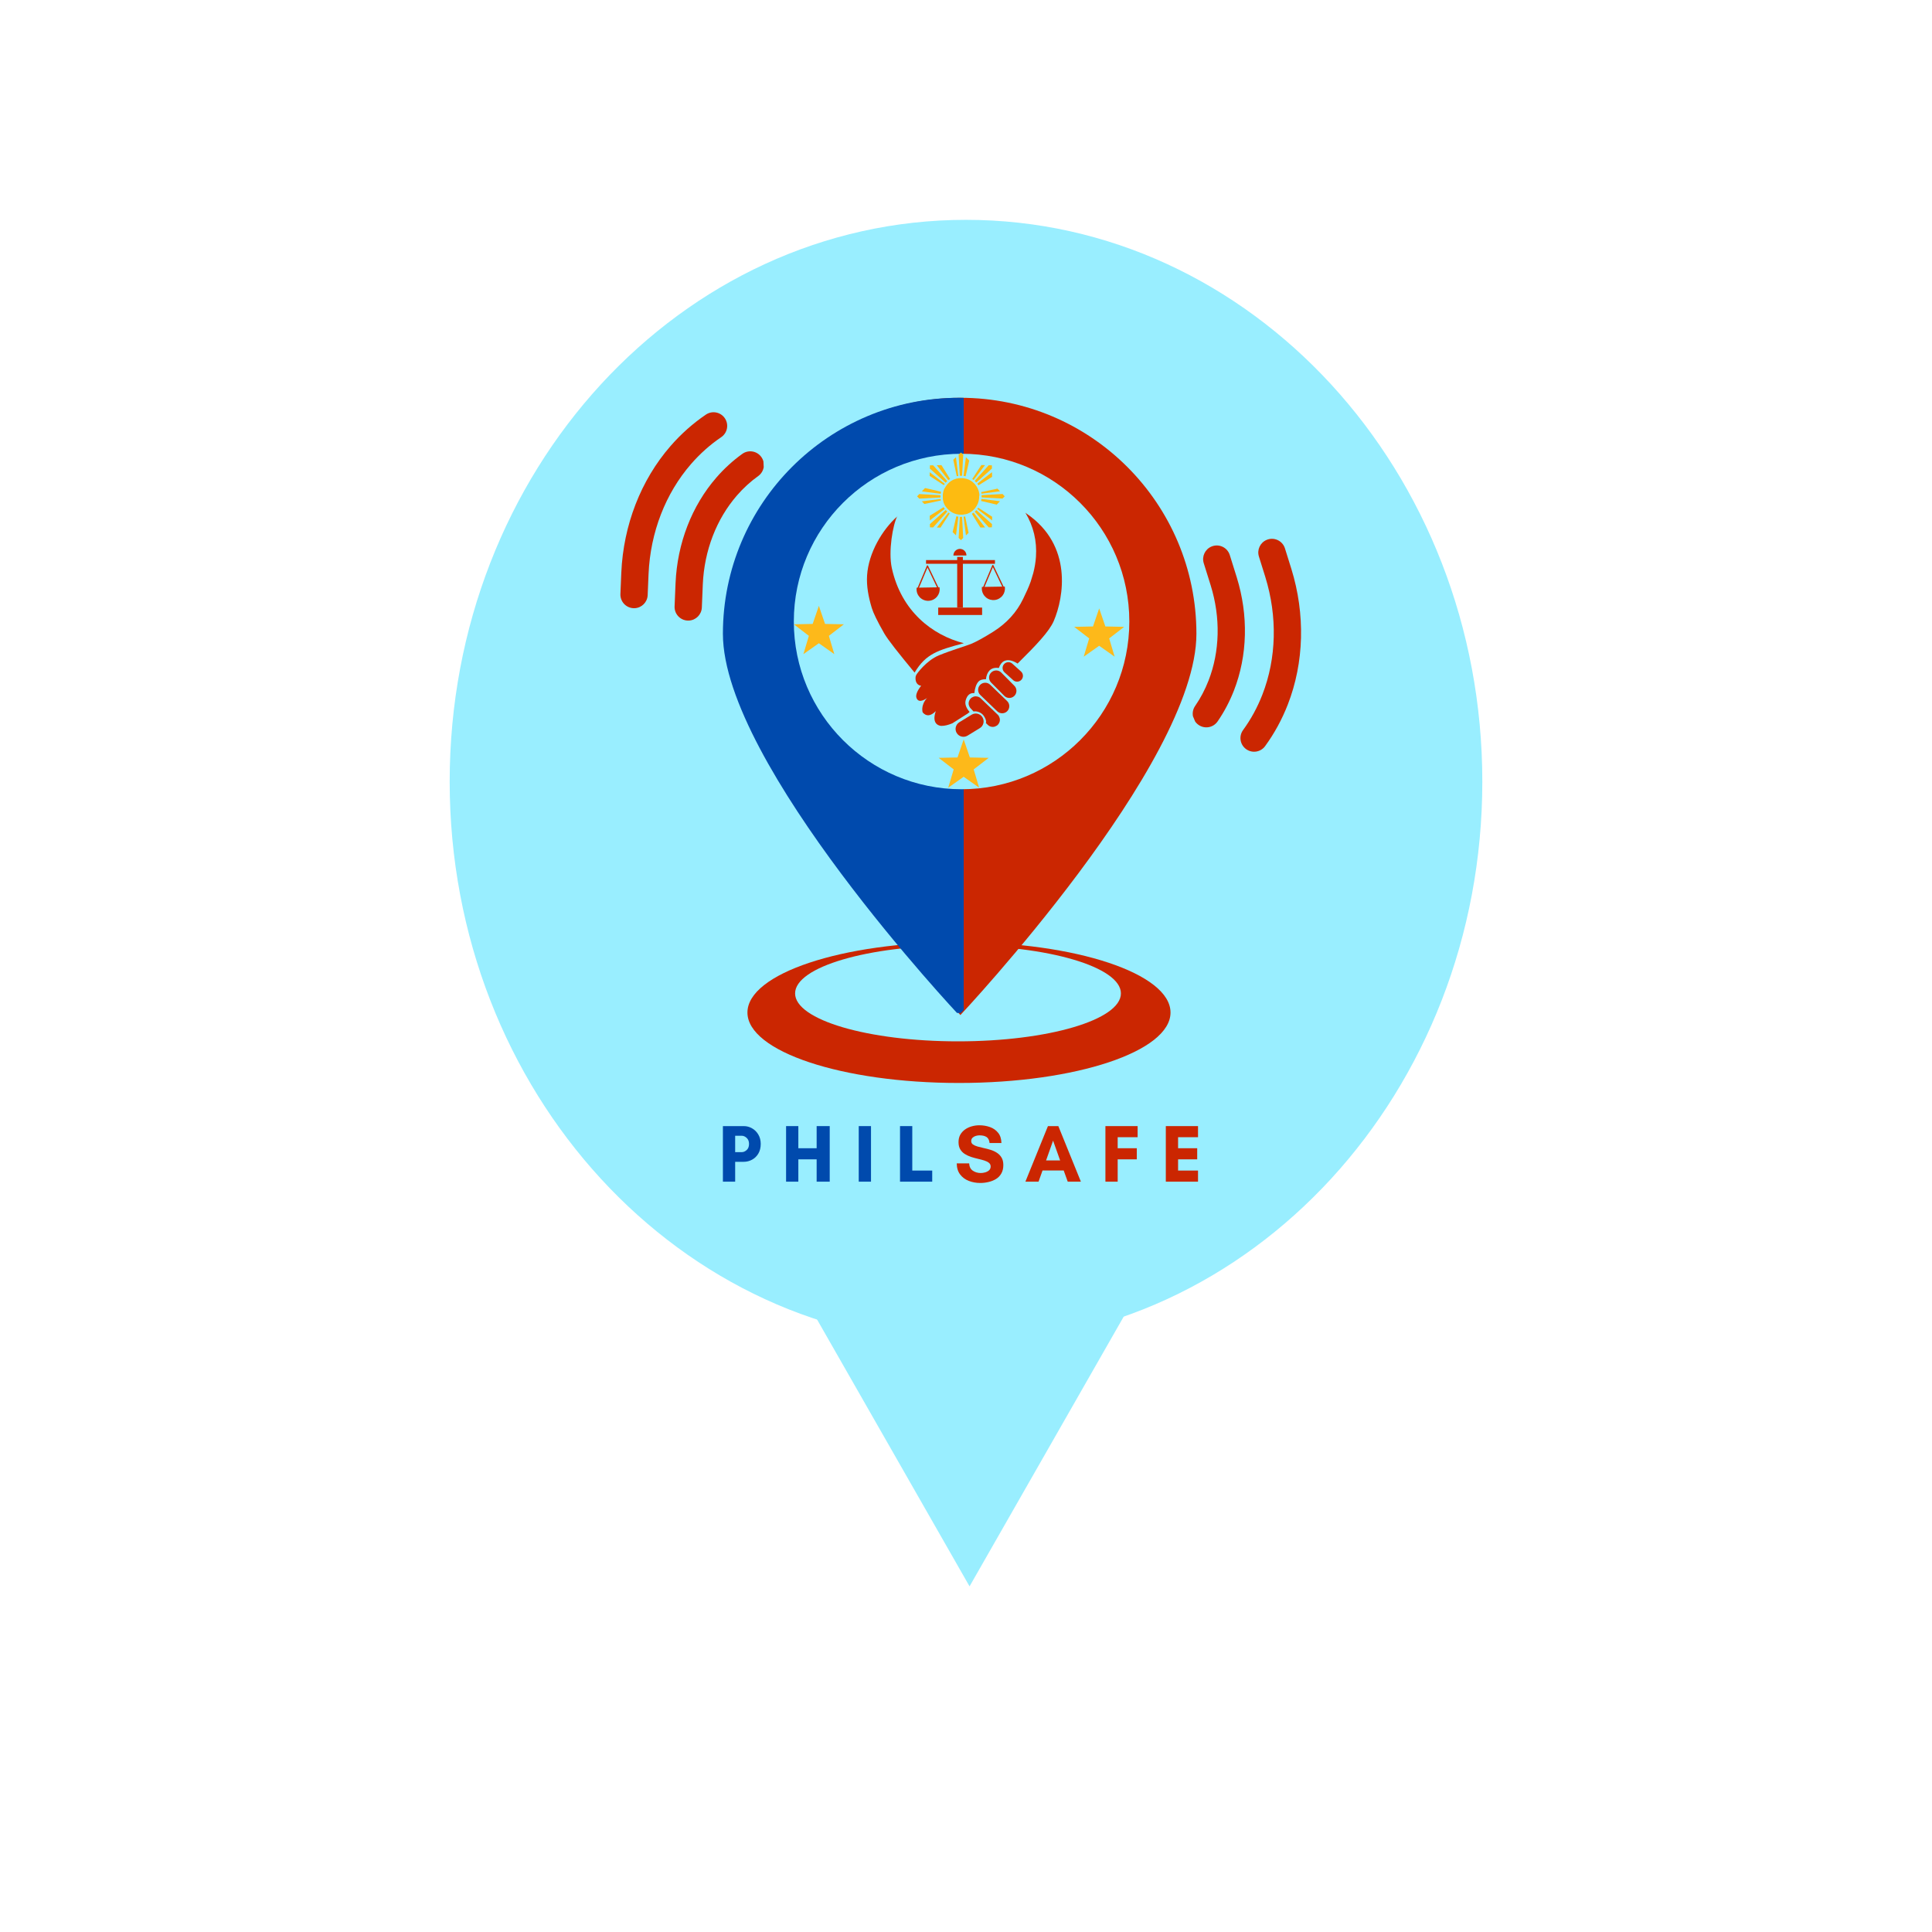 <svg xmlns="http://www.w3.org/2000/svg" xmlns:xlink="http://www.w3.org/1999/xlink" width="1080" zoomAndPan="magnify" viewBox="0 0 810 810" height="1080" preserveAspectRatio="xMidYMid meet" version="1.0"><defs><g/><clipPath id="8c53ec6f56"><path d="M 188.531 92.168 L 621.469 92.168 L 621.469 564 L 188.531 564 Z M 188.531 92.168 " clip-rule="nonzero"/></clipPath><clipPath id="c883cf5488"><path d="M 405 92.168 C 285.449 92.168 188.531 197.609 188.531 327.68 C 188.531 457.75 285.449 563.191 405 563.191 C 524.551 563.191 621.469 457.75 621.469 327.68 C 621.469 197.609 524.551 92.168 405 92.168 Z M 405 92.168 " clip-rule="nonzero"/></clipPath><clipPath id="e4483899e7"><path d="M 313.367 394.977 L 490.777 394.977 L 490.777 454.039 L 313.367 454.039 Z M 313.367 394.977 " clip-rule="nonzero"/></clipPath><clipPath id="0c773760df"><path d="M 402.059 394.977 C 353.074 394.977 313.367 408.199 313.367 424.508 C 313.367 440.816 353.074 454.039 402.059 454.039 C 451.039 454.039 490.746 440.816 490.746 424.508 C 490.746 408.199 451.039 394.977 402.059 394.977 Z M 402.059 394.977 " clip-rule="nonzero"/></clipPath><clipPath id="7f4a7ceec2"><path d="M 333.348 396.398 L 470 396.398 L 470 436.59 L 333.348 436.59 Z M 333.348 396.398 " clip-rule="nonzero"/></clipPath><clipPath id="6b3b6e3579"><path d="M 401.648 396.398 C 363.926 396.398 333.348 405.395 333.348 416.492 C 333.348 427.59 363.926 436.59 401.648 436.59 C 439.371 436.59 469.949 427.59 469.949 416.492 C 469.949 405.395 439.371 396.398 401.648 396.398 Z M 401.648 396.398 " clip-rule="nonzero"/></clipPath><clipPath id="227854293a"><path d="M 282 170 L 324 170 L 324 266 L 282 266 Z M 282 170 " clip-rule="nonzero"/></clipPath><clipPath id="f918659ebd"><path d="M 255.996 174.188 L 318.91 170.941 L 323.625 262.32 L 260.711 265.566 Z M 255.996 174.188 " clip-rule="nonzero"/></clipPath><clipPath id="0741fce6d6"><path d="M 255.996 174.188 L 482.941 162.48 L 494.805 392.422 L 267.859 404.133 Z M 255.996 174.188 " clip-rule="nonzero"/></clipPath><clipPath id="ff32d48e42"><path d="M 260 172 L 305 172 L 305 255 L 260 255 Z M 260 172 " clip-rule="nonzero"/></clipPath><clipPath id="2fbd6793a0"><path d="M 255.996 174.188 L 318.91 170.941 L 323.625 262.32 L 260.711 265.566 Z M 255.996 174.188 " clip-rule="nonzero"/></clipPath><clipPath id="f99258aff3"><path d="M 255.996 174.188 L 482.941 162.48 L 494.805 392.422 L 267.859 404.133 Z M 255.996 174.188 " clip-rule="nonzero"/></clipPath><clipPath id="eaff5009d5"><path d="M 282 189 L 321 189 L 321 261 L 282 261 Z M 282 189 " clip-rule="nonzero"/></clipPath><clipPath id="5c05b006bb"><path d="M 255.996 174.188 L 318.91 170.941 L 323.625 262.32 L 260.711 265.566 Z M 255.996 174.188 " clip-rule="nonzero"/></clipPath><clipPath id="dd99305553"><path d="M 255.996 174.188 L 482.941 162.48 L 494.805 392.422 L 267.859 404.133 Z M 255.996 174.188 " clip-rule="nonzero"/></clipPath><clipPath id="0338fb549f"><path d="M 474 214 L 497 214 L 497 324 L 474 324 Z M 474 214 " clip-rule="nonzero"/></clipPath><clipPath id="630b0dd92b"><path d="M 567.891 298.969 L 509.77 323.285 L 474.453 238.875 L 532.574 214.559 Z M 567.891 298.969 " clip-rule="nonzero"/></clipPath><clipPath id="d2ad6ce787"><path d="M 567.891 298.969 L 358.246 386.68 L 269.379 174.273 L 479.02 86.559 Z M 567.891 298.969 " clip-rule="nonzero"/></clipPath><clipPath id="1cd172881f"><path d="M 520 225 L 546 225 L 546 316 L 520 316 Z M 520 225 " clip-rule="nonzero"/></clipPath><clipPath id="d0b20a8f07"><path d="M 567.891 298.969 L 509.77 323.285 L 474.453 238.875 L 532.574 214.559 Z M 567.891 298.969 " clip-rule="nonzero"/></clipPath><clipPath id="0986765665"><path d="M 567.891 298.969 L 358.246 386.68 L 269.379 174.273 L 479.02 86.559 Z M 567.891 298.969 " clip-rule="nonzero"/></clipPath><clipPath id="0fded26c2b"><path d="M 500 228 L 522 228 L 522 305 L 500 305 Z M 500 228 " clip-rule="nonzero"/></clipPath><clipPath id="695720a6bd"><path d="M 567.891 298.969 L 509.77 323.285 L 474.453 238.875 L 532.574 214.559 Z M 567.891 298.969 " clip-rule="nonzero"/></clipPath><clipPath id="656049b71a"><path d="M 567.891 298.969 L 358.246 386.68 L 269.379 174.273 L 479.02 86.559 Z M 567.891 298.969 " clip-rule="nonzero"/></clipPath><clipPath id="c8515debd0"><path d="M 303.402 166.68 L 502 166.68 L 502 425.43 L 303.402 425.43 Z M 303.402 166.68 " clip-rule="nonzero"/></clipPath><clipPath id="e056dc7082"><path d="M 303 166.68 L 404.031 166.68 L 404.031 424.68 L 303 424.68 Z M 303 166.68 " clip-rule="nonzero"/></clipPath><clipPath id="d4563b6c2c"><path d="M 332.812 190.238 L 473.473 190.238 L 473.473 330.895 L 332.812 330.895 Z M 332.812 190.238 " clip-rule="nonzero"/></clipPath><clipPath id="7a98c5d63f"><path d="M 403.145 190.238 C 364.301 190.238 332.812 221.723 332.812 260.566 C 332.812 299.41 364.301 330.895 403.145 330.895 C 441.984 330.895 473.473 299.41 473.473 260.566 C 473.473 221.723 441.984 190.238 403.145 190.238 Z M 403.145 190.238 " clip-rule="nonzero"/></clipPath><clipPath id="e600b950ba"><path d="M 363.238 216 L 405 216 L 405 282 L 363.238 282 Z M 363.238 216 " clip-rule="nonzero"/></clipPath><clipPath id="4541fe4be7"><path d="M 383 214.895 L 446 214.895 L 446 305 L 383 305 Z M 383 214.895 " clip-rule="nonzero"/></clipPath><clipPath id="5b2f1fe762"><path d="M 411 207 L 421.234 207 L 421.234 210 L 411 210 Z M 411 207 " clip-rule="nonzero"/></clipPath><clipPath id="7aefc6ef96"><path d="M 384.484 207 L 395 207 L 395 210 L 384.484 210 Z M 384.484 207 " clip-rule="nonzero"/></clipPath><clipPath id="7a882d3e13"><path d="M 401 216 L 404 216 L 404 226.453 L 401 226.453 Z M 401 216 " clip-rule="nonzero"/></clipPath><clipPath id="f2c16c9435"><path d="M 401 189.703 L 404 189.703 L 404 200 L 401 200 Z M 401 189.703 " clip-rule="nonzero"/></clipPath><clipPath id="34eed0b1db"><path d="M 332.812 254 L 353.812 254 L 353.812 274.246 L 332.812 274.246 Z M 332.812 254 " clip-rule="nonzero"/></clipPath><clipPath id="1607db5ddd"><path d="M 450.336 255.062 L 471.336 255.062 L 471.336 275.312 L 450.336 275.312 Z M 450.336 255.062 " clip-rule="nonzero"/></clipPath><clipPath id="2b1fae212c"><path d="M 393.527 309.988 L 414.527 309.988 L 414.527 330.238 L 393.527 330.238 Z M 393.527 309.988 " clip-rule="nonzero"/></clipPath><clipPath id="8253bb5011"><path d="M 320 513.863 L 492.91 513.863 L 492.91 665.094 L 320 665.094 Z M 320 513.863 " clip-rule="nonzero"/></clipPath><clipPath id="f5343f8698"><path d="M 406.492 665.094 L 320.074 513.863 L 492.91 513.863 Z M 406.492 665.094 " clip-rule="nonzero"/></clipPath></defs><rect x="-81" width="972" fill="#ffffff" y="-81" height="972" fill-opacity="1"/><rect x="-81" width="972" fill="#ffffff" y="-81" height="972" fill-opacity="1"/><g clip-path="url(#8c53ec6f56)"><g clip-path="url(#c883cf5488)"><path fill="#99eeff" d="M 188.531 92.168 L 621.469 92.168 L 621.469 564 L 188.531 564 Z M 188.531 92.168 " fill-opacity="1" fill-rule="nonzero"/></g></g><g clip-path="url(#e4483899e7)"><g clip-path="url(#0c773760df)"><path fill="#cb2601" d="M 313.367 394.977 L 490.777 394.977 L 490.777 454.039 L 313.367 454.039 Z M 313.367 394.977 " fill-opacity="1" fill-rule="nonzero"/></g></g><g clip-path="url(#7f4a7ceec2)"><g clip-path="url(#6b3b6e3579)"><path fill="#99eeff" d="M 333.348 396.398 L 469.934 396.398 L 469.934 436.59 L 333.348 436.59 Z M 333.348 396.398 " fill-opacity="1" fill-rule="nonzero"/></g></g><g clip-path="url(#227854293a)"><g clip-path="url(#f918659ebd)"><g clip-path="url(#0741fce6d6)"><path fill="#cb2601" d="M 463.68 323.637 C 455.016 318.258 449.199 309.301 447.73 299.215 L 440.406 248.953 C 435.918 218.641 415.852 193.93 388.215 187.594 L 388.18 186.906 C 387.672 177.047 379.266 169.469 369.406 169.977 C 359.547 170.484 351.969 178.891 352.477 188.75 L 352.512 189.449 C 325.703 198.605 308.301 225.242 306.961 255.84 L 304.848 306.586 C 304.422 316.773 299.559 326.281 291.496 332.52 C 285.922 336.832 282.48 343.715 282.871 351.289 C 283.504 363.566 293.973 373.008 306.254 372.375 L 379.652 368.586 L 379.699 368.586 L 453.102 364.797 C 465.379 364.164 474.82 353.695 474.188 341.418 C 473.797 333.844 469.668 327.352 463.68 323.637 Z M 463.68 323.637 " fill-opacity="1" fill-rule="nonzero"/></g></g></g><g clip-path="url(#ff32d48e42)"><g clip-path="url(#2fbd6793a0)"><g clip-path="url(#f99258aff3)"><path fill="#cb2601" d="M 302.367 183.289 C 304.984 181.52 305.664 177.961 303.895 175.348 C 302.121 172.734 298.566 172.051 295.953 173.824 C 290.512 177.512 285.516 181.953 281.105 187.02 C 268.684 201.301 261.359 220.148 260.484 240.098 L 260.113 249.039 C 259.98 252.195 262.434 254.859 265.586 254.988 C 265.77 254.996 265.949 254.996 266.129 254.988 C 269.043 254.836 271.414 252.488 271.539 249.516 L 271.91 240.633 L 271.914 240.555 C 272.684 223.195 279.012 206.855 289.734 194.531 C 293.496 190.203 297.746 186.422 302.367 183.289 Z M 302.367 183.289 " fill-opacity="1" fill-rule="nonzero"/></g></g></g><g clip-path="url(#eaff5009d5)"><g clip-path="url(#5c05b006bb)"><g clip-path="url(#dd99305553)"><path fill="#cb2601" d="M 300.359 200.199 C 290.047 212.051 283.961 227.766 283.23 244.449 L 282.824 254.227 C 282.691 257.383 285.145 260.047 288.297 260.18 C 288.48 260.188 288.66 260.184 288.84 260.176 C 291.754 260.027 294.125 257.676 294.25 254.703 L 294.656 244.938 C 295.277 230.836 300.367 217.613 308.988 207.703 C 311.664 204.625 314.656 201.895 317.879 199.586 C 320.445 197.746 321.035 194.172 319.195 191.605 C 317.355 189.039 313.781 188.449 311.215 190.289 C 307.27 193.117 303.617 196.453 300.359 200.199 Z M 300.359 200.199 " fill-opacity="1" fill-rule="nonzero"/></g></g></g><g clip-path="url(#0338fb549f)"><g clip-path="url(#630b0dd92b)"><g clip-path="url(#d2ad6ce787)"><path fill="#cb2601" d="M 321.918 228.492 C 331.891 230.625 340.391 237.09 345.184 246.09 L 369.062 290.918 C 383.527 317.93 410.766 334.41 438.918 331.031 L 439.184 331.668 C 442.992 340.773 453.465 345.066 462.57 341.258 C 471.68 337.445 475.973 326.977 472.16 317.867 L 471.891 317.223 C 494.031 299.543 501.406 268.594 492.332 239.344 L 477.172 190.867 C 474.129 181.137 475.492 170.543 480.973 161.949 C 484.762 156.004 485.672 148.363 482.746 141.371 C 478 130.027 464.957 124.68 453.617 129.426 L 385.812 157.793 L 385.789 157.801 L 385.77 157.809 L 317.965 186.18 C 306.621 190.926 301.273 203.965 306.02 215.309 C 308.945 222.305 315.027 227.02 321.918 228.492 Z M 321.918 228.492 " fill-opacity="1" fill-rule="nonzero"/></g></g></g><g clip-path="url(#1cd172881f)"><g clip-path="url(#d0b20a8f07)"><g clip-path="url(#0986765665)"><path fill="#cb2601" d="M 521.168 306.074 C 519.305 308.625 519.863 312.199 522.418 314.062 C 524.969 315.926 528.547 315.367 530.406 312.816 C 534.281 307.504 537.48 301.637 539.918 295.375 C 546.785 277.738 547.309 257.523 541.391 238.453 L 538.719 229.914 C 537.777 226.898 534.57 225.219 531.555 226.16 C 531.383 226.215 531.215 226.277 531.047 226.348 C 528.355 227.473 526.918 230.484 527.805 233.328 L 530.457 241.809 L 530.48 241.883 C 535.621 258.48 535.188 276.004 529.262 291.223 C 527.184 296.566 524.461 301.562 521.168 306.074 Z M 521.168 306.074 " fill-opacity="1" fill-rule="nonzero"/></g></g></g><g clip-path="url(#0fded26c2b)"><g clip-path="url(#695720a6bd)"><g clip-path="url(#656049b71a)"><path fill="#cb2601" d="M 517.344 289.48 C 523.047 274.836 523.461 257.996 518.512 242.043 L 515.59 232.703 C 514.648 229.688 511.441 228.008 508.426 228.953 C 508.254 229.008 508.086 229.066 507.922 229.137 C 505.227 230.262 503.789 233.277 504.676 236.117 L 507.594 245.445 C 511.773 258.926 511.453 273.09 506.688 285.332 C 505.207 289.133 503.316 292.715 501.062 295.977 C 499.27 298.578 499.922 302.141 502.52 303.934 C 505.121 305.727 508.68 305.074 510.477 302.473 C 513.234 298.48 515.543 294.109 517.344 289.48 Z M 517.344 289.48 " fill-opacity="1" fill-rule="nonzero"/></g></g></g><g clip-path="url(#c8515debd0)"><path fill="#cb2601" d="M 501.602 265.719 C 501.602 320.363 402.652 425.562 402.652 425.562 C 402.652 425.562 303.703 320.363 303.703 265.719 C 303.703 211.07 348.004 166.773 402.652 166.773 C 457.297 166.773 501.602 211.07 501.602 265.719 Z M 501.602 265.719 " fill-opacity="1" fill-rule="nonzero"/></g><g clip-path="url(#e056dc7082)"><path fill="#004aad" d="M 500.98 265.719 C 500.98 320.363 402.035 425.562 402.035 425.562 C 402.035 425.562 303.082 320.363 303.082 265.719 C 303.082 211.07 347.387 166.773 402.031 166.773 C 456.676 166.773 500.98 211.07 500.98 265.719 Z M 500.98 265.719 " fill-opacity="1" fill-rule="nonzero"/></g><g clip-path="url(#d4563b6c2c)"><g clip-path="url(#7a98c5d63f)"><path fill="#99eeff" d="M 332.812 190.238 L 473.473 190.238 L 473.473 330.895 L 332.812 330.895 Z M 332.812 190.238 " fill-opacity="1" fill-rule="nonzero"/></g></g><path fill="#cb2601" d="M 388.242 234.824 L 417.148 234.824 C 417.148 235.336 417.148 235.848 417.148 236.359 C 407.512 236.359 397.879 236.359 388.242 236.359 C 388.242 235.848 388.242 235.336 388.242 234.824 " fill-opacity="1" fill-rule="nonzero"/><path fill="#cb2601" d="M 401.309 233.488 L 403.691 233.488 C 403.691 240.551 403.691 247.613 403.691 254.68 C 402.898 254.68 402.102 254.68 401.309 254.68 C 401.309 247.613 401.309 240.551 401.309 233.488 " fill-opacity="1" fill-rule="nonzero"/><path fill="#cb2601" d="M 393.348 254.73 L 411.754 254.73 C 411.754 255.77 411.754 256.809 411.754 257.848 C 405.617 257.848 399.48 257.848 393.348 257.848 C 393.348 256.809 393.348 255.77 393.348 254.73 " fill-opacity="1" fill-rule="nonzero"/><path fill="#cb2601" d="M 384.312 246.387 L 384.273 246.777 C 384.215 248.164 384.656 249.371 385.594 250.391 L 385.879 250.668 C 386.074 250.844 386.285 251.004 386.508 251.145 C 386.73 251.285 386.965 251.41 387.207 251.512 C 387.695 251.723 388.207 251.848 388.734 251.891 C 390.133 251.98 391.359 251.555 392.414 250.609 C 392.809 250.242 393.137 249.82 393.391 249.34 C 393.672 248.734 393.816 248.359 393.824 248.219 C 393.887 247.957 393.93 247.695 393.949 247.426 C 393.988 247.289 393.969 246.891 393.895 246.223 L 384.312 246.387 " fill-opacity="1" fill-rule="nonzero"/><path fill="#cb2601" d="M 384.414 247.141 L 388.598 237.188 C 388.637 237.09 388.73 237.027 388.832 237.023 C 388.938 237.023 389.031 237.082 389.078 237.176 L 393.598 246.617 C 393.66 246.75 393.605 246.906 393.473 246.969 C 393.344 247.035 393.184 246.977 393.121 246.848 L 388.602 237.402 L 389.082 237.391 L 384.902 247.348 C 384.848 247.48 384.691 247.543 384.555 247.488 C 384.422 247.43 384.359 247.277 384.414 247.141 Z M 384.414 247.141 " fill-opacity="1" fill-rule="nonzero"/><path fill="#cb2601" d="M 411.676 246.074 L 411.637 246.469 C 411.621 246.734 411.629 246.996 411.656 247.258 C 411.645 247.395 411.734 247.781 411.926 248.41 C 412.109 248.91 412.367 249.367 412.699 249.785 C 413.586 250.852 414.719 251.449 416.102 251.578 C 417.496 251.668 418.723 251.242 419.777 250.301 C 419.977 250.117 420.156 249.918 420.32 249.707 C 420.699 249.152 420.902 248.809 420.93 248.668 C 421.145 248.172 421.273 247.656 421.316 247.117 C 421.352 246.98 421.332 246.582 421.258 245.914 L 411.676 246.074 " fill-opacity="1" fill-rule="nonzero"/><path fill="#cb2601" d="M 411.824 246.965 L 416.004 237.008 C 416.047 236.914 416.137 236.852 416.242 236.848 C 416.348 236.844 416.441 236.902 416.488 236.996 L 421.008 246.441 C 421.07 246.574 421.016 246.73 420.883 246.793 C 420.75 246.855 420.594 246.801 420.531 246.668 L 416.012 237.227 L 416.492 237.215 L 412.312 247.168 C 412.254 247.305 412.102 247.367 411.965 247.309 C 411.832 247.254 411.766 247.098 411.824 246.965 Z M 411.824 246.965 " fill-opacity="1" fill-rule="nonzero"/><path fill="#cb2601" d="M 399.719 232.914 L 399.727 232.688 C 399.789 231.895 400.129 231.242 400.742 230.734 C 400.98 230.543 401.242 230.395 401.531 230.293 C 401.672 230.242 401.816 230.203 401.969 230.176 C 402.117 230.148 402.266 230.133 402.418 230.129 L 402.645 230.137 C 402.945 230.16 403.227 230.227 403.492 230.336 L 403.691 230.426 C 403.816 230.492 403.941 230.566 404.059 230.648 C 404.176 230.734 404.285 230.828 404.387 230.93 C 404.914 231.473 405.184 232.121 405.188 232.879 L 399.719 232.914 " fill-opacity="1" fill-rule="nonzero"/><g clip-path="url(#e600b950ba)"><path fill="#cb2601" d="M 376.25 216.441 C 369.941 222.023 364.137 231.762 363.527 241.266 C 363.246 245.68 364.086 250.223 365.516 254.949 C 366.105 256.898 367.789 260.422 370.699 265.512 C 372.215 268.168 376.695 273.824 383.445 281.988 C 388.188 274.109 393.066 272.617 404.09 269.672 C 390.973 266.336 377.883 256.332 373.902 238.176 C 372.363 231.16 374.34 219.918 376.211 216.359 Z M 376.25 216.441 " fill-opacity="1" fill-rule="nonzero"/></g><g clip-path="url(#4541fe4be7)"><path fill="#cb2601" d="M 429.902 214.941 L 429.902 214.945 C 433.305 220.637 434.785 226.816 434.328 233.488 C 434.18 235.707 433.797 237.977 433.195 240.297 L 432.125 243.812 C 431.301 246.18 430.168 248.551 428.965 251.051 C 426.277 256.641 422.109 261.301 416.25 264.953 C 412.352 267.383 409.297 269.062 407.078 269.98 C 405.344 270.699 398.691 272.684 393.684 274.738 C 388.262 276.965 384.359 282.605 384.359 282.605 C 384.066 283.191 383.844 283.332 383.832 284.336 C 383.805 286.316 384.875 287.355 386.199 287.512 C 384.633 289.492 383.738 291.41 384.27 292.703 C 385.324 295.285 388.672 292.629 388.672 292.629 C 385.832 295.766 386.836 298.672 386.836 298.672 C 388.363 300.461 390.199 300.281 392.336 298.137 C 390.223 304.273 394.641 304.332 394.641 304.332 C 396.047 304.352 397.586 303.949 399.258 303.258 L 405.711 299.16 L 406.516 298.508 C 404.953 296.68 404.453 295.043 404.883 293.555 C 405.496 291.441 406.652 290.441 408.496 290.582 C 408.754 288.449 409.277 286.82 410.191 285.805 C 410.867 285.051 411.965 284.742 413.363 284.77 C 413.527 283.27 413.988 282.016 414.859 281.109 C 415.789 280.148 417.129 279.832 418.766 280.051 C 419.266 278.629 419.992 277.641 420.988 277.16 C 422.508 276.43 424.402 276.801 426.633 278.199 C 434.473 270.445 439.93 264.703 441.785 260.375 C 446.066 250.414 449.773 228.625 430.488 215.41 Z M 429.902 214.941 " fill-opacity="1" fill-rule="nonzero"/></g><path fill="#cb2601" d="M 424.422 278.242 L 428.066 281.535 C 429.066 282.441 429.148 283.988 428.242 284.988 C 427.336 285.992 425.789 286.07 424.785 285.164 L 421.141 281.875 C 420.141 280.969 420.062 279.418 420.969 278.418 C 421.875 277.414 423.422 277.336 424.422 278.242 Z M 424.422 278.242 " fill-opacity="1" fill-rule="nonzero"/><path fill="#cb2601" d="M 419.781 281.973 L 425.289 287.535 C 426.445 288.707 426.438 290.598 425.266 291.758 C 424.094 292.918 422.203 292.906 421.043 291.734 L 415.539 286.176 C 414.379 285.004 414.387 283.113 415.559 281.953 C 416.73 280.793 418.621 280.801 419.781 281.973 Z M 419.781 281.973 " fill-opacity="1" fill-rule="nonzero"/><path fill="#cb2601" d="M 415.133 287.074 L 422.238 293.918 C 423.426 295.059 423.461 296.949 422.316 298.137 C 421.176 299.324 419.285 299.359 418.098 298.219 L 410.992 291.375 C 409.805 290.23 409.77 288.344 410.91 287.156 C 412.055 285.965 413.945 285.93 415.133 287.074 Z M 415.133 287.074 " fill-opacity="1" fill-rule="nonzero"/><path fill="#cb2601" d="M 409.105 291.945 L 408.91 291.949 C 408.379 291.984 407.891 292.164 407.426 292.457 C 407.117 292.656 406.766 292.977 406.48 293.504 C 405.949 294.48 405.992 295.484 406.535 296.453 C 406.664 296.684 406.836 296.887 407.035 297.078 L 408.152 298.289 C 408.793 298.152 410.551 298.16 411.973 299.555 C 412.77 300.34 413.801 302.359 413.328 303.129 L 414.141 303.922 C 414.184 303.977 414.328 304.109 414.602 304.289 C 415.152 304.645 415.758 304.789 416.406 304.75 C 416.938 304.719 417.422 304.535 417.887 304.242 C 418.195 304.047 418.547 303.727 418.832 303.195 C 419.363 302.219 419.32 301.219 418.777 300.25 C 418.648 300.02 418.48 299.812 418.281 299.621 L 411.027 292.645 C 410.566 292.223 409.926 291.988 409.105 291.945 Z M 409.105 291.945 " fill-opacity="1" fill-rule="nonzero"/><path fill="#cb2601" d="M 402.207 302.797 L 407.371 299.637 C 408.926 298.688 410.957 299.176 411.906 300.727 C 412.855 302.281 412.367 304.312 410.812 305.262 L 405.648 308.422 C 404.094 309.371 402.066 308.883 401.117 307.328 C 400.164 305.777 400.656 303.746 402.207 302.797 Z M 402.207 302.797 " fill-opacity="1" fill-rule="nonzero"/><g clip-path="url(#5b2f1fe762)"><path fill="#fdbb11" d="M 420.328 207.102 L 411.535 207.582 C 411.535 207.746 411.535 207.902 411.535 208.082 C 411.535 208.262 411.535 208.402 411.535 208.559 L 420.312 209.047 L 421.246 208.09 Z M 420.328 207.102 " fill-opacity="1" fill-rule="nonzero"/></g><path fill="#fdbb11" d="M 411.324 210.047 L 417.887 211.57 L 419.25 210.152 L 411.484 209.156 C 411.449 209.453 411.395 209.75 411.324 210.047 Z M 411.324 210.047 " fill-opacity="1" fill-rule="nonzero"/><path fill="#fdbb11" d="M 411.48 206.992 L 419.242 205.988 L 419.273 205.988 L 418.207 204.863 L 411.363 206.305 C 411.41 206.523 411.453 206.758 411.48 206.992 Z M 411.48 206.992 " fill-opacity="1" fill-rule="nonzero"/><path fill="#fdbb11" d="M 394.539 206.156 L 387.832 204.602 L 386.48 206.02 L 394.383 207.039 C 394.418 206.742 394.469 206.445 394.539 206.156 Z M 394.539 206.156 " fill-opacity="1" fill-rule="nonzero"/><g clip-path="url(#7aefc6ef96)"><path fill="#fdbb11" d="M 394.32 208.086 C 394.32 207.93 394.32 207.766 394.32 207.617 L 385.426 207.125 L 384.484 208.094 L 385.414 209.07 L 394.328 208.578 C 394.324 208.418 394.32 208.25 394.32 208.086 Z M 394.32 208.086 " fill-opacity="1" fill-rule="nonzero"/></g><path fill="#fdbb11" d="M 394.383 209.18 L 386.496 210.18 L 386.465 210.18 L 387.531 211.305 L 394.492 209.84 C 394.453 209.625 394.418 209.395 394.383 209.18 Z M 394.383 209.18 " fill-opacity="1" fill-rule="nonzero"/><path fill="#fdbb11" d="M 403.961 216.641 L 404.969 224.453 L 404.969 224.48 L 406.094 223.414 L 404.652 216.523 C 404.426 216.578 404.191 216.613 403.961 216.641 Z M 403.961 216.641 " fill-opacity="1" fill-rule="nonzero"/><g clip-path="url(#7a882d3e13)"><path fill="#fdbb11" d="M 402.934 216.703 C 402.758 216.703 402.578 216.703 402.402 216.703 L 401.91 225.535 L 402.867 226.465 L 403.824 225.539 L 403.367 216.691 C 403.227 216.699 403.082 216.703 402.934 216.703 Z M 402.934 216.703 " fill-opacity="1" fill-rule="nonzero"/></g><path fill="#fdbb11" d="M 399.387 223.098 L 400.805 224.457 L 401.816 216.621 C 401.52 216.582 401.223 216.527 400.934 216.457 Z M 399.387 223.098 " fill-opacity="1" fill-rule="nonzero"/><g clip-path="url(#f2c16c9435)"><path fill="#fdbb11" d="M 402.934 199.469 C 403.074 199.469 403.215 199.469 403.355 199.469 L 403.848 190.641 L 402.879 189.703 L 401.902 190.629 L 402.395 199.484 C 402.574 199.477 402.754 199.469 402.934 199.469 Z M 402.934 199.469 " fill-opacity="1" fill-rule="nonzero"/></g><path fill="#fdbb11" d="M 401.801 199.543 L 400.797 191.711 L 400.797 191.684 L 399.664 192.75 L 401.113 199.664 C 401.34 199.602 401.566 199.574 401.801 199.543 Z M 401.801 199.543 " fill-opacity="1" fill-rule="nonzero"/><path fill="#fdbb11" d="M 406.371 193.066 L 404.957 191.695 L 403.961 199.531 C 404.262 199.566 404.555 199.613 404.848 199.68 Z M 406.371 193.066 " fill-opacity="1" fill-rule="nonzero"/><path fill="#fdbb11" d="M 408.648 214.535 L 414.523 221.102 L 415.867 221.078 L 415.902 219.73 L 409.34 213.848 C 409.121 214.09 408.891 214.32 408.648 214.535 Z M 408.648 214.535 " fill-opacity="1" fill-rule="nonzero"/><path fill="#fdbb11" d="M 407.449 215.426 L 411.027 221.172 L 412.992 221.133 L 408.191 214.926 C 407.953 215.105 407.707 215.273 407.449 215.426 Z M 407.449 215.426 " fill-opacity="1" fill-rule="nonzero"/><path fill="#fdbb11" d="M 409.711 213.395 L 415.918 218.184 L 415.938 218.203 L 415.98 216.656 L 410.125 212.824 C 410.004 213.012 409.867 213.211 409.711 213.395 Z M 409.711 213.395 " fill-opacity="1" fill-rule="nonzero"/><path fill="#fdbb11" d="M 398.328 200.805 L 394.703 195 L 392.738 195.043 L 397.59 201.328 C 397.828 201.141 398.074 200.965 398.328 200.805 Z M 398.328 200.805 " fill-opacity="1" fill-rule="nonzero"/><path fill="#fdbb11" d="M 396.098 202.844 L 389.812 198.004 L 389.789 197.984 L 389.75 199.535 L 395.695 203.41 C 395.824 203.215 395.957 203.027 396.098 202.844 Z M 396.098 202.844 " fill-opacity="1" fill-rule="nonzero"/><path fill="#fdbb11" d="M 397.148 201.703 L 391.215 195.07 L 389.871 195.098 L 389.832 196.445 L 396.473 202.391 C 396.688 202.148 396.91 201.918 397.148 201.703 Z M 397.148 201.703 " fill-opacity="1" fill-rule="nonzero"/><path fill="#fdbb11" d="M 409.32 202.301 L 415.887 196.43 L 415.859 195.086 L 414.512 195.047 L 408.629 201.621 C 408.871 201.836 409.102 202.062 409.32 202.301 Z M 409.32 202.301 " fill-opacity="1" fill-rule="nonzero"/><path fill="#fdbb11" d="M 410.227 203.496 L 415.953 199.922 L 415.91 197.953 L 409.711 202.758 C 409.895 202.992 410.066 203.242 410.227 203.496 Z M 410.227 203.496 " fill-opacity="1" fill-rule="nonzero"/><path fill="#fdbb11" d="M 412.965 195.027 L 412.984 195.008 L 411.438 194.965 L 407.605 200.836 C 407.805 200.965 407.996 201.102 408.184 201.242 Z M 412.965 195.027 " fill-opacity="1" fill-rule="nonzero"/><path fill="#fdbb11" d="M 396.492 213.805 L 389.855 219.742 L 389.883 221.086 L 391.227 221.121 L 397.164 214.48 C 396.926 214.27 396.703 214.043 396.492 213.805 Z M 396.492 213.805 " fill-opacity="1" fill-rule="nonzero"/><path fill="#fdbb11" d="M 395.605 212.617 L 389.785 216.242 L 389.824 218.211 L 396.113 213.352 C 395.934 213.117 395.766 212.871 395.605 212.617 Z M 395.605 212.617 " fill-opacity="1" fill-rule="nonzero"/><path fill="#fdbb11" d="M 392.789 221.145 L 392.77 221.168 L 394.316 221.207 L 398.184 215.273 C 397.988 215.145 397.801 215.012 397.617 214.867 Z M 392.789 221.145 " fill-opacity="1" fill-rule="nonzero"/><path fill="#fdbb11" d="M 410.609 207.371 C 410.609 207.332 410.609 207.289 410.609 207.25 C 410.609 207.207 410.609 207.227 410.609 207.215 C 410.594 207.074 410.574 206.934 410.555 206.797 C 410.316 205.414 409.742 204.184 408.832 203.113 L 408.805 203.078 L 408.754 203.016 C 408.742 203 408.73 202.984 408.719 202.973 C 408.602 202.844 408.484 202.719 408.359 202.598 C 407.941 202.184 407.48 201.824 406.98 201.516 L 406.953 201.516 L 406.836 201.445 L 406.789 201.418 L 406.691 201.359 L 406.637 201.332 L 406.535 201.277 L 406.484 201.254 L 406.395 201.199 L 406.344 201.172 L 406.234 201.117 L 406.195 201.117 L 406.074 201.059 C 405.824 200.949 405.57 200.852 405.309 200.77 L 405.164 200.727 L 405.113 200.727 L 404.969 200.684 L 404.945 200.684 L 404.801 200.645 C 404.684 200.617 404.566 200.59 404.449 200.566 L 404.25 200.531 C 403.996 200.488 403.742 200.457 403.484 200.438 L 402.637 200.438 C 402.445 200.438 402.258 200.461 402.074 200.484 L 401.918 200.484 C 401.258 200.57 400.621 200.742 400.004 200.996 L 399.859 201.059 L 399.723 201.117 L 399.699 201.117 L 399.566 201.184 L 399.43 201.254 C 398.926 201.516 398.461 201.828 398.027 202.191 L 397.969 202.238 L 397.914 202.289 L 397.816 202.371 L 397.645 202.531 L 397.645 202.551 L 397.512 202.684 L 397.492 202.699 L 397.355 202.844 C 397.012 203.211 396.711 203.609 396.445 204.035 L 396.445 204.055 C 396.418 204.094 396.395 204.137 396.375 204.172 L 396.355 204.207 C 396.332 204.242 396.309 204.277 396.289 204.316 C 396.281 204.328 396.273 204.344 396.27 204.355 L 396.207 204.469 L 396.188 204.504 C 396.164 204.543 396.148 204.582 396.129 204.621 C 396.125 204.633 396.125 204.645 396.129 204.656 L 395.98 204.773 C 395.91 204.922 395.848 205.066 395.785 205.219 L 395.727 205.348 C 395.719 205.363 395.715 205.379 395.711 205.395 C 395.695 205.43 395.68 205.469 395.668 205.504 L 395.648 205.559 C 395.648 205.594 395.625 205.633 395.613 205.668 L 395.594 205.727 C 395.582 205.766 395.57 205.801 395.559 205.836 L 395.539 205.898 C 395.539 205.934 395.52 205.973 395.508 206.008 C 395.504 206.027 395.5 206.047 395.492 206.066 L 395.465 206.18 C 395.465 206.199 395.465 206.215 395.465 206.23 C 395.438 206.336 395.414 206.441 395.395 206.551 C 395.336 206.816 395.297 207.086 395.273 207.359 C 395.273 207.383 395.273 207.402 395.273 207.426 C 395.273 207.453 395.273 207.484 395.273 207.516 L 395.273 207.863 C 395.273 207.934 395.273 208.004 395.273 208.07 C 395.273 208.125 395.273 208.18 395.273 208.234 L 395.273 208.289 C 395.273 208.332 395.273 208.375 395.273 208.418 C 395.273 208.527 395.273 208.629 395.293 208.734 C 395.293 208.754 395.293 208.777 395.293 208.797 L 395.293 208.891 C 395.293 208.934 395.293 208.977 395.293 209.02 C 395.293 209.066 395.293 209.098 395.293 209.137 L 395.293 209.199 C 395.293 209.234 395.293 209.27 395.309 209.305 C 395.324 209.34 395.309 209.348 395.309 209.367 L 395.328 209.477 L 395.328 209.535 C 395.367 209.73 395.414 209.93 395.465 210.121 L 395.465 210.145 L 395.504 210.273 L 395.504 210.312 C 395.504 210.355 395.535 210.398 395.547 210.438 L 395.547 210.48 C 395.547 210.52 395.574 210.562 395.59 210.605 L 395.59 210.641 L 395.637 210.77 L 395.637 210.797 L 395.691 210.938 C 395.812 211.246 395.957 211.543 396.121 211.832 C 396.148 211.883 396.176 211.93 396.203 211.977 C 396.301 212.141 396.402 212.297 396.523 212.453 C 396.926 213.023 397.398 213.527 397.938 213.969 L 397.996 214.016 L 398.055 214.066 L 398.156 214.148 L 398.246 214.219 L 398.301 214.262 L 398.402 214.332 L 398.43 214.355 L 398.543 214.438 C 398.945 214.719 399.371 214.961 399.82 215.16 L 399.977 215.223 C 400.465 215.426 400.973 215.574 401.492 215.672 L 401.684 215.703 C 401.777 215.703 401.875 215.73 401.969 215.742 L 402.039 215.742 C 402.219 215.762 402.402 215.773 402.594 215.781 L 403.562 215.781 C 403.691 215.781 403.82 215.754 403.945 215.734 L 404.094 215.711 C 404.242 215.691 404.383 215.664 404.523 215.633 L 404.57 215.633 L 404.691 215.605 L 404.746 215.605 L 404.863 215.57 L 404.914 215.57 L 405.031 215.539 L 405.082 215.539 L 405.203 215.504 L 405.25 215.504 L 405.375 215.465 L 405.402 215.465 C 405.711 215.355 406.012 215.23 406.305 215.082 L 406.438 215.012 L 406.574 214.941 L 406.711 214.863 C 407.473 214.418 408.137 213.855 408.707 213.184 L 408.73 213.16 L 408.797 213.078 L 408.832 213.035 C 409.336 212.402 409.734 211.707 410.027 210.953 C 410.047 210.902 410.062 210.852 410.082 210.797 C 410.102 210.746 410.117 210.695 410.137 210.641 C 410.324 210.082 410.441 209.508 410.492 208.918 C 410.516 208.691 410.523 208.461 410.523 208.23 L 410.523 208.168 C 410.527 208.145 410.527 208.117 410.523 208.094 C 410.637 207.758 410.625 207.562 410.609 207.371 Z M 410.609 207.371 " fill-opacity="1" fill-rule="nonzero"/><g clip-path="url(#34eed0b1db)"><path fill="#fdb91a" d="M 345.906 261.578 L 343.312 254.004 L 340.719 261.578 L 332.824 261.738 L 339.117 266.582 L 336.828 274.258 L 343.312 269.68 L 349.797 274.258 L 347.508 266.582 L 353.805 261.738 Z M 345.906 261.578 " fill-opacity="1" fill-rule="nonzero"/></g><g clip-path="url(#1607db5ddd)"><path fill="#fdb91a" d="M 463.43 262.645 L 460.836 255.07 L 458.242 262.645 L 450.344 262.809 L 456.641 267.648 L 454.352 275.324 L 460.836 270.746 L 467.32 275.324 L 465.031 267.648 L 471.328 262.809 Z M 463.43 262.645 " fill-opacity="1" fill-rule="nonzero"/></g><g clip-path="url(#2b1fae212c)"><path fill="#fdb91a" d="M 406.621 317.566 L 404.027 309.992 L 401.434 317.566 L 393.539 317.73 L 399.832 322.574 L 397.543 330.246 L 404.027 325.668 L 410.512 330.246 L 408.223 322.574 L 414.52 317.73 Z M 406.621 317.566 " fill-opacity="1" fill-rule="nonzero"/></g><g clip-path="url(#8253bb5011)"><g clip-path="url(#f5343f8698)"><path fill="#99eeff" d="M 492.91 665.094 L 319.82 665.094 L 319.82 513.863 L 492.91 513.863 Z M 492.91 665.094 " fill-opacity="1" fill-rule="nonzero"/></g></g><g fill="#004aad" fill-opacity="1"><g transform="translate(301.018, 495.42)"><g><path d="M 7.203 -8.328 L 7.203 0 L 2.062 0 L 2.062 -23.297 L 10.797 -23.297 C 12.047 -23.297 13.211 -22.984 14.297 -22.359 C 15.391 -21.734 16.266 -20.859 16.922 -19.734 C 17.586 -18.617 17.922 -17.316 17.922 -15.828 C 17.922 -14.254 17.586 -12.906 16.922 -11.781 C 16.266 -10.664 15.391 -9.812 14.297 -9.219 C 13.211 -8.625 12.047 -8.328 10.797 -8.328 Z M 9.938 -19.25 L 7.203 -19.25 L 7.203 -12.375 L 9.938 -12.375 C 10.688 -12.375 11.383 -12.672 12.031 -13.266 C 12.688 -13.859 13.016 -14.711 13.016 -15.828 C 13.016 -16.898 12.688 -17.738 12.031 -18.344 C 11.383 -18.945 10.688 -19.25 9.938 -19.25 Z M 9.938 -19.25 "/></g></g></g><g fill="#004aad" fill-opacity="1"><g transform="translate(327.506, 495.42)"><g><path d="M 14.875 -23.297 L 20.359 -23.297 L 20.359 0 L 14.875 0 L 14.875 -9.359 L 7.203 -9.359 L 7.203 0 L 2.062 0 L 2.062 -23.297 L 7.203 -23.297 L 7.203 -14.016 L 14.875 -14.016 Z M 14.875 -23.297 "/></g></g></g><g fill="#004aad" fill-opacity="1"><g transform="translate(357.969, 495.42)"><g><path d="M 7.203 0 L 2.062 0 L 2.062 -23.297 L 7.203 -23.297 Z M 7.203 0 "/></g></g></g><g fill="#004aad" fill-opacity="1"><g transform="translate(375.274, 495.42)"><g><path d="M 2.062 0 L 2.062 -23.297 L 7.203 -23.297 L 7.203 -4.656 L 15.562 -4.656 L 15.562 0 Z M 2.062 0 "/></g></g></g><g fill="#cb2601" fill-opacity="1"><g transform="translate(400.089, 495.42)"><g><path d="M 11.109 -3.625 C 11.648 -3.625 12.238 -3.707 12.875 -3.875 C 13.52 -4.051 14.078 -4.336 14.547 -4.734 C 15.016 -5.141 15.25 -5.688 15.25 -6.375 C 15.25 -7.008 15.004 -7.52 14.516 -7.906 C 14.023 -8.301 13.379 -8.625 12.578 -8.875 C 11.773 -9.125 10.898 -9.359 9.953 -9.578 C 9.004 -9.797 8.051 -10.055 7.094 -10.359 C 6.133 -10.672 5.254 -11.078 4.453 -11.578 C 3.648 -12.078 3.004 -12.727 2.516 -13.531 C 2.023 -14.332 1.781 -15.348 1.781 -16.578 C 1.781 -17.797 2.031 -18.844 2.531 -19.719 C 3.039 -20.594 3.711 -21.32 4.547 -21.906 C 5.379 -22.488 6.312 -22.922 7.344 -23.203 C 8.383 -23.492 9.43 -23.641 10.484 -23.641 C 12.086 -23.641 13.582 -23.391 14.969 -22.891 C 16.363 -22.391 17.5 -21.594 18.375 -20.5 C 19.258 -19.414 19.723 -17.984 19.766 -16.203 L 14.797 -16.203 C 14.66 -17.422 14.238 -18.258 13.531 -18.719 C 12.82 -19.188 11.828 -19.422 10.547 -19.422 C 10.066 -19.422 9.555 -19.344 9.016 -19.188 C 8.484 -19.031 8.031 -18.773 7.656 -18.422 C 7.281 -18.066 7.094 -17.594 7.094 -17 C 7.094 -16.406 7.336 -15.938 7.828 -15.594 C 8.316 -15.25 8.961 -14.961 9.766 -14.734 C 10.566 -14.504 11.445 -14.285 12.406 -14.078 C 13.363 -13.879 14.316 -13.629 15.266 -13.328 C 16.211 -13.035 17.082 -12.629 17.875 -12.109 C 18.676 -11.598 19.32 -10.93 19.812 -10.109 C 20.312 -9.285 20.562 -8.234 20.562 -6.953 C 20.562 -5.586 20.285 -4.422 19.734 -3.453 C 19.191 -2.492 18.457 -1.723 17.531 -1.141 C 16.602 -0.566 15.562 -0.145 14.406 0.125 C 13.25 0.406 12.078 0.547 10.891 0.547 C 9.18 0.547 7.578 0.254 6.078 -0.328 C 4.586 -0.91 3.379 -1.805 2.453 -3.016 C 1.523 -4.223 1.051 -5.773 1.031 -7.672 L 6.234 -7.672 C 6.305 -6.273 6.82 -5.25 7.781 -4.594 C 8.738 -3.945 9.848 -3.625 11.109 -3.625 Z M 11.109 -3.625 "/></g></g></g><g fill="#cb2601" fill-opacity="1"><g transform="translate(429.729, 495.42)"><g><path d="M 14.734 -8.906 L 11.781 -17.203 L 8.844 -8.906 Z M 23.438 0 L 17.922 0 L 16.234 -4.688 L 7.359 -4.688 L 5.688 0 L 0.172 0 L 9.625 -23.297 L 13.984 -23.297 Z M 23.438 0 "/></g></g></g><g fill="#cb2601" fill-opacity="1"><g transform="translate(461.391, 495.42)"><g><path d="M 15.219 -9.359 L 7.203 -9.359 L 7.203 0 L 2.062 0 L 2.062 -23.297 L 15.562 -23.297 L 15.562 -18.641 L 7.203 -18.641 L 7.203 -14.016 L 15.219 -14.016 Z M 15.219 -9.359 "/></g></g></g><g fill="#cb2601" fill-opacity="1"><g transform="translate(486.714, 495.42)"><g><path d="M 15.562 -4.656 L 15.562 0 L 2.062 0 L 2.062 -23.297 L 15.562 -23.297 L 15.562 -18.641 L 7.203 -18.641 L 7.203 -14.016 L 15.219 -14.016 L 15.219 -9.359 L 7.203 -9.359 L 7.203 -4.656 Z M 15.562 -4.656 "/></g></g></g></svg>